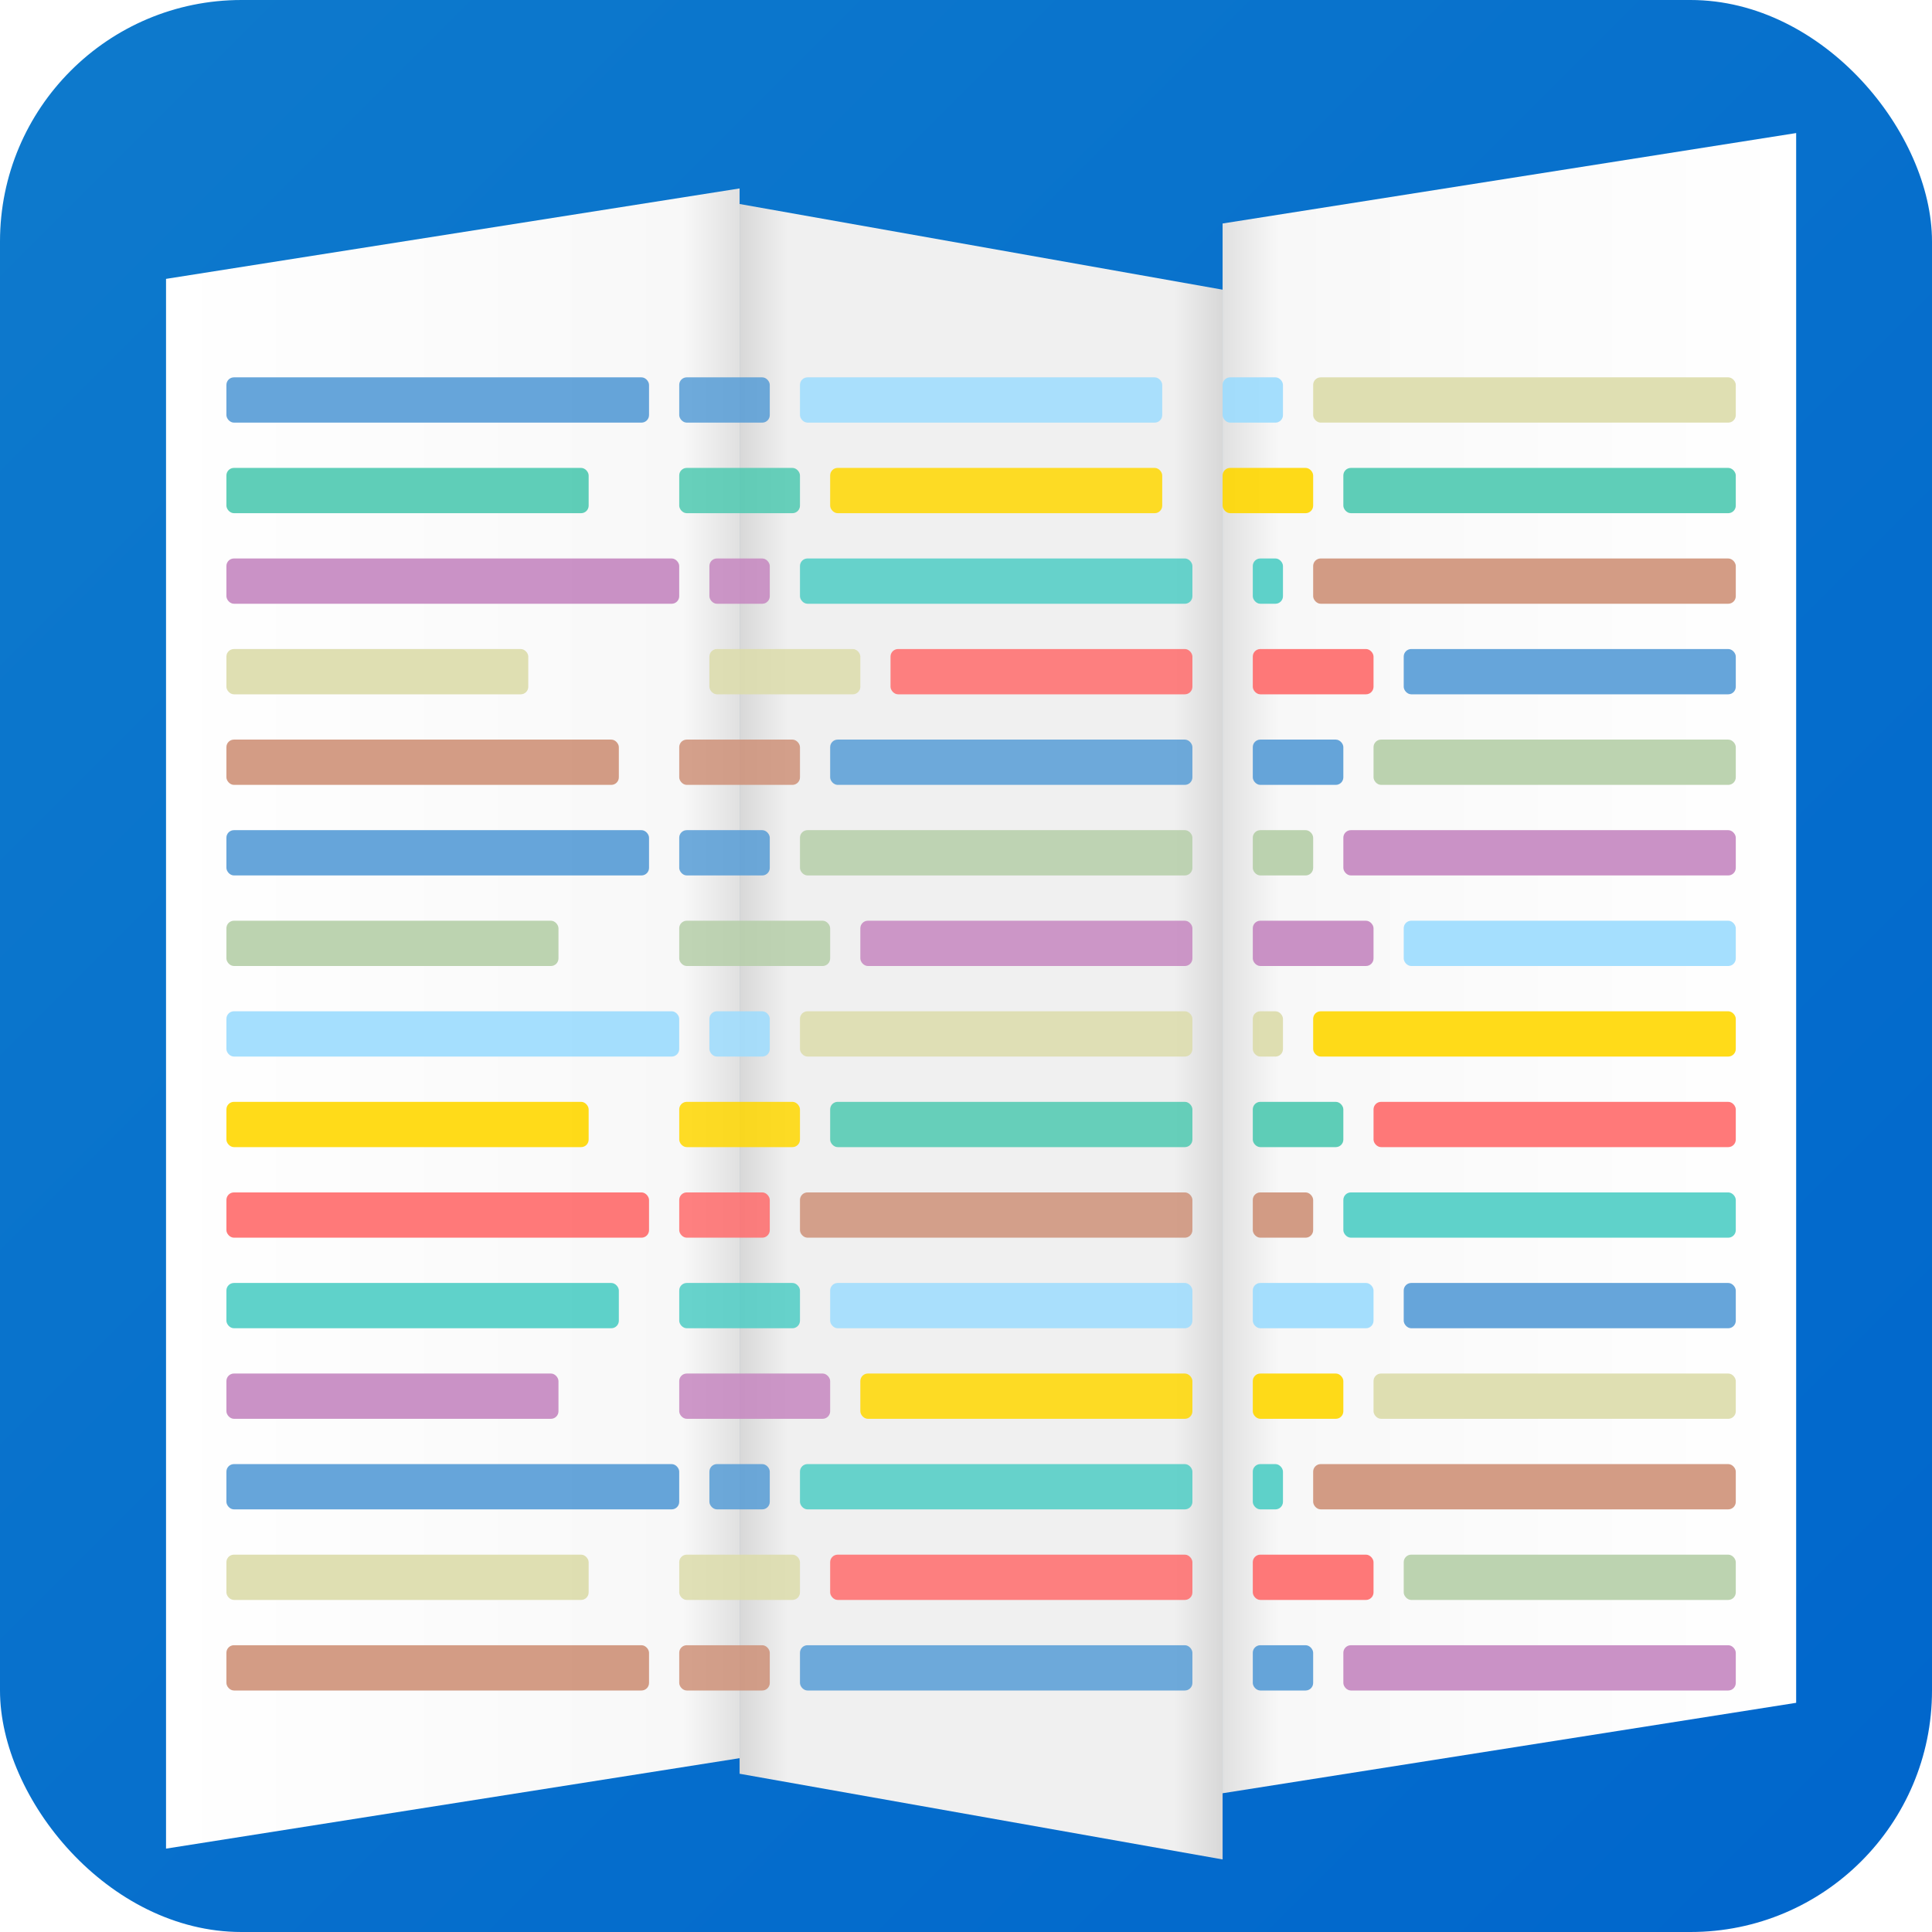 <?xml version="1.0" encoding="UTF-8"?>
<svg width="128" height="128" viewBox="0 0 128 128" xmlns="http://www.w3.org/2000/svg">
  <defs>
    <!-- Background gradient -->
    <linearGradient id="bgGradient" x1="0%" y1="0%" x2="100%" y2="100%">
      <stop offset="0%" style="stop-color:#0E7ACC;stop-opacity:1" />
      <stop offset="100%" style="stop-color:#0066cc;stop-opacity:1" />
    </linearGradient>
    
    <!-- Panel gradients for 3D effect -->
    <linearGradient id="panel1" x1="0%" y1="0%" x2="100%" y2="0%">
      <stop offset="0%" style="stop-color:#ffffff;stop-opacity:1" />
      <stop offset="90%" style="stop-color:#f8f8f8;stop-opacity:1" />
      <stop offset="100%" style="stop-color:#e0e0e0;stop-opacity:1" />
    </linearGradient>
    
    <linearGradient id="panel2" x1="0%" y1="0%" x2="100%" y2="0%">
      <stop offset="0%" style="stop-color:#d8d8d8;stop-opacity:1" />
      <stop offset="10%" style="stop-color:#f0f0f0;stop-opacity:1" />
      <stop offset="90%" style="stop-color:#f0f0f0;stop-opacity:1" />
      <stop offset="100%" style="stop-color:#d8d8d8;stop-opacity:1" />
    </linearGradient>
    
    <linearGradient id="panel3" x1="0%" y1="0%" x2="100%" y2="0%">
      <stop offset="0%" style="stop-color:#e0e0e0;stop-opacity:1" />
      <stop offset="10%" style="stop-color:#f8f8f8;stop-opacity:1" />
      <stop offset="100%" style="stop-color:#ffffff;stop-opacity:1" />
    </linearGradient>
    
    <!-- Drop shadow -->
    <filter id="shadow" x="-20%" y="-20%" width="140%" height="140%">
      <feGaussianBlur in="SourceAlpha" stdDeviation="2.5"/>
      <feOffset dx="1" dy="3" result="offsetblur"/>
      <feFlood flood-color="#000000" flood-opacity="0.25"/>
      <feComposite in2="offsetblur" operator="in"/>
      <feMerge>
        <feMergeNode/>
        <feMergeNode in="SourceGraphic"/>
      </feMerge>
    </filter>
  </defs>
  
  <!-- Background -->
  <rect width="128" height="128" fill="url(#bgGradient)" rx="16" ry="16"/>
  
  <!-- Zigzag folded map -->
  <g filter="url(#shadow)">
    <!-- Panel 1 (/) - angling forward -->
    <g transform="skewY(-3) translate(0, 2)">
      <path d="M 10 14 L 48 10 L 48 114 L 10 118 Z" fill="url(#panel1)"/>
      
      <!-- Code lines on panel 1 following the angle -->
      <g transform="skewY(3) translate(0, -2)">
        <rect x="14" y="22" width="28" height="3" fill="#569CD6" opacity="0.9" rx="0.5"/>
        <rect x="14" y="28" width="24" height="3" fill="#4EC9B0" opacity="0.9" rx="0.5"/>
        <rect x="14" y="34" width="30" height="3" fill="#C586C0" opacity="0.9" rx="0.5"/>
        <rect x="14" y="40" width="20" height="3" fill="#DCDCAA" opacity="0.9" rx="0.5"/>
        <rect x="14" y="46" width="26" height="3" fill="#CE9178" opacity="0.9" rx="0.5"/>
        <rect x="14" y="52" width="28" height="3" fill="#569CD6" opacity="0.9" rx="0.5"/>
        <rect x="14" y="58" width="22" height="3" fill="#B5CEA8" opacity="0.9" rx="0.5"/>
        <rect x="14" y="64" width="30" height="3" fill="#9CDCFE" opacity="0.9" rx="0.5"/>
        <rect x="14" y="70" width="24" height="3" fill="#FFD700" opacity="0.9" rx="0.5"/>
        <rect x="14" y="76" width="28" height="3" fill="#FF6B6B" opacity="0.9" rx="0.5"/>
        <rect x="14" y="82" width="26" height="3" fill="#4ECDC4" opacity="0.9" rx="0.5"/>
        <rect x="14" y="88" width="22" height="3" fill="#C586C0" opacity="0.9" rx="0.5"/>
        <rect x="14" y="94" width="30" height="3" fill="#569CD6" opacity="0.9" rx="0.5"/>
        <rect x="14" y="100" width="24" height="3" fill="#DCDCAA" opacity="0.9" rx="0.5"/>
        <rect x="14" y="106" width="28" height="3" fill="#CE9178" opacity="0.9" rx="0.5"/>
      </g>
    </g>
    
    <!-- Panel 2 (\) - angling backward -->
    <g transform="skewY(3) translate(0, -2)">
      <path d="M 48 10 L 80 14 L 80 118 L 48 114 Z" fill="url(#panel2)"/>
      
      <!-- Code lines on panel 2 following the opposite angle -->
      <g transform="skewY(-3) translate(0, 2)">
        <!-- Lines continuing from panel 1 -->
        <rect x="44" y="22" width="6" height="3" fill="#569CD6" opacity="0.85" rx="0.5"/>
        <rect x="52" y="22" width="24" height="3" fill="#9CDCFE" opacity="0.85" rx="0.5"/>
        <rect x="44" y="28" width="8" height="3" fill="#4EC9B0" opacity="0.85" rx="0.5"/>
        <rect x="54" y="28" width="22" height="3" fill="#FFD700" opacity="0.85" rx="0.5"/>
        <rect x="46" y="34" width="4" height="3" fill="#C586C0" opacity="0.85" rx="0.5"/>
        <rect x="52" y="34" width="26" height="3" fill="#4ECDC4" opacity="0.85" rx="0.5"/>
        <rect x="46" y="40" width="10" height="3" fill="#DCDCAA" opacity="0.85" rx="0.5"/>
        <rect x="58" y="40" width="20" height="3" fill="#FF6B6B" opacity="0.85" rx="0.5"/>
        <rect x="44" y="46" width="8" height="3" fill="#CE9178" opacity="0.85" rx="0.5"/>
        <rect x="54" y="46" width="24" height="3" fill="#569CD6" opacity="0.85" rx="0.5"/>
        <rect x="44" y="52" width="6" height="3" fill="#569CD6" opacity="0.85" rx="0.5"/>
        <rect x="52" y="52" width="26" height="3" fill="#B5CEA8" opacity="0.85" rx="0.5"/>
        <rect x="44" y="58" width="10" height="3" fill="#B5CEA8" opacity="0.85" rx="0.5"/>
        <rect x="56" y="58" width="22" height="3" fill="#C586C0" opacity="0.85" rx="0.5"/>
        <rect x="46" y="64" width="4" height="3" fill="#9CDCFE" opacity="0.85" rx="0.5"/>
        <rect x="52" y="64" width="26" height="3" fill="#DCDCAA" opacity="0.85" rx="0.5"/>
        <rect x="44" y="70" width="8" height="3" fill="#FFD700" opacity="0.85" rx="0.5"/>
        <rect x="54" y="70" width="24" height="3" fill="#4EC9B0" opacity="0.85" rx="0.5"/>
        <rect x="44" y="76" width="6" height="3" fill="#FF6B6B" opacity="0.85" rx="0.5"/>
        <rect x="52" y="76" width="26" height="3" fill="#CE9178" opacity="0.85" rx="0.5"/>
        <rect x="44" y="82" width="8" height="3" fill="#4ECDC4" opacity="0.85" rx="0.5"/>
        <rect x="54" y="82" width="24" height="3" fill="#9CDCFE" opacity="0.85" rx="0.5"/>
        <rect x="44" y="88" width="10" height="3" fill="#C586C0" opacity="0.85" rx="0.5"/>
        <rect x="56" y="88" width="22" height="3" fill="#FFD700" opacity="0.85" rx="0.5"/>
        <rect x="46" y="94" width="4" height="3" fill="#569CD6" opacity="0.85" rx="0.5"/>
        <rect x="52" y="94" width="26" height="3" fill="#4ECDC4" opacity="0.85" rx="0.5"/>
        <rect x="44" y="100" width="8" height="3" fill="#DCDCAA" opacity="0.85" rx="0.5"/>
        <rect x="54" y="100" width="24" height="3" fill="#FF6B6B" opacity="0.85" rx="0.5"/>
        <rect x="44" y="106" width="6" height="3" fill="#CE9178" opacity="0.85" rx="0.5"/>
        <rect x="52" y="106" width="26" height="3" fill="#569CD6" opacity="0.85" rx="0.5"/>
      </g>
    </g>
    
    <!-- Panel 3 (/) - angling forward again -->
    <g transform="skewY(-3) translate(0, 2)">
      <path d="M 80 14 L 118 10 L 118 114 L 80 118 Z" fill="url(#panel3)"/>
      
      <!-- Code lines on panel 3 -->
      <g transform="skewY(3) translate(0, -2)">
        <rect x="80" y="22" width="4" height="3" fill="#9CDCFE" opacity="0.9" rx="0.5"/>
        <rect x="86" y="22" width="28" height="3" fill="#DCDCAA" opacity="0.9" rx="0.5"/>
        <rect x="80" y="28" width="6" height="3" fill="#FFD700" opacity="0.9" rx="0.5"/>
        <rect x="88" y="28" width="26" height="3" fill="#4EC9B0" opacity="0.9" rx="0.5"/>
        <rect x="82" y="34" width="2" height="3" fill="#4ECDC4" opacity="0.9" rx="0.5"/>
        <rect x="86" y="34" width="28" height="3" fill="#CE9178" opacity="0.9" rx="0.5"/>
        <rect x="82" y="40" width="8" height="3" fill="#FF6B6B" opacity="0.9" rx="0.5"/>
        <rect x="92" y="40" width="22" height="3" fill="#569CD6" opacity="0.9" rx="0.5"/>
        <rect x="82" y="46" width="6" height="3" fill="#569CD6" opacity="0.9" rx="0.5"/>
        <rect x="90" y="46" width="24" height="3" fill="#B5CEA8" opacity="0.9" rx="0.5"/>
        <rect x="82" y="52" width="4" height="3" fill="#B5CEA8" opacity="0.9" rx="0.5"/>
        <rect x="88" y="52" width="26" height="3" fill="#C586C0" opacity="0.9" rx="0.5"/>
        <rect x="82" y="58" width="8" height="3" fill="#C586C0" opacity="0.9" rx="0.5"/>
        <rect x="92" y="58" width="22" height="3" fill="#9CDCFE" opacity="0.9" rx="0.5"/>
        <rect x="82" y="64" width="2" height="3" fill="#DCDCAA" opacity="0.9" rx="0.5"/>
        <rect x="86" y="64" width="28" height="3" fill="#FFD700" opacity="0.9" rx="0.5"/>
        <rect x="82" y="70" width="6" height="3" fill="#4EC9B0" opacity="0.9" rx="0.5"/>
        <rect x="90" y="70" width="24" height="3" fill="#FF6B6B" opacity="0.9" rx="0.5"/>
        <rect x="82" y="76" width="4" height="3" fill="#CE9178" opacity="0.9" rx="0.5"/>
        <rect x="88" y="76" width="26" height="3" fill="#4ECDC4" opacity="0.9" rx="0.5"/>
        <rect x="82" y="82" width="8" height="3" fill="#9CDCFE" opacity="0.9" rx="0.5"/>
        <rect x="92" y="82" width="22" height="3" fill="#569CD6" opacity="0.9" rx="0.5"/>
        <rect x="82" y="88" width="6" height="3" fill="#FFD700" opacity="0.9" rx="0.5"/>
        <rect x="90" y="88" width="24" height="3" fill="#DCDCAA" opacity="0.9" rx="0.5"/>
        <rect x="82" y="94" width="2" height="3" fill="#4ECDC4" opacity="0.9" rx="0.5"/>
        <rect x="86" y="94" width="28" height="3" fill="#CE9178" opacity="0.9" rx="0.5"/>
        <rect x="82" y="100" width="8" height="3" fill="#FF6B6B" opacity="0.9" rx="0.5"/>
        <rect x="92" y="100" width="22" height="3" fill="#B5CEA8" opacity="0.9" rx="0.5"/>
        <rect x="82" y="106" width="4" height="3" fill="#569CD6" opacity="0.9" rx="0.5"/>
        <rect x="88" y="106" width="26" height="3" fill="#C586C0" opacity="0.9" rx="0.5"/>
      </g>
    </g>
  </g>
</svg>